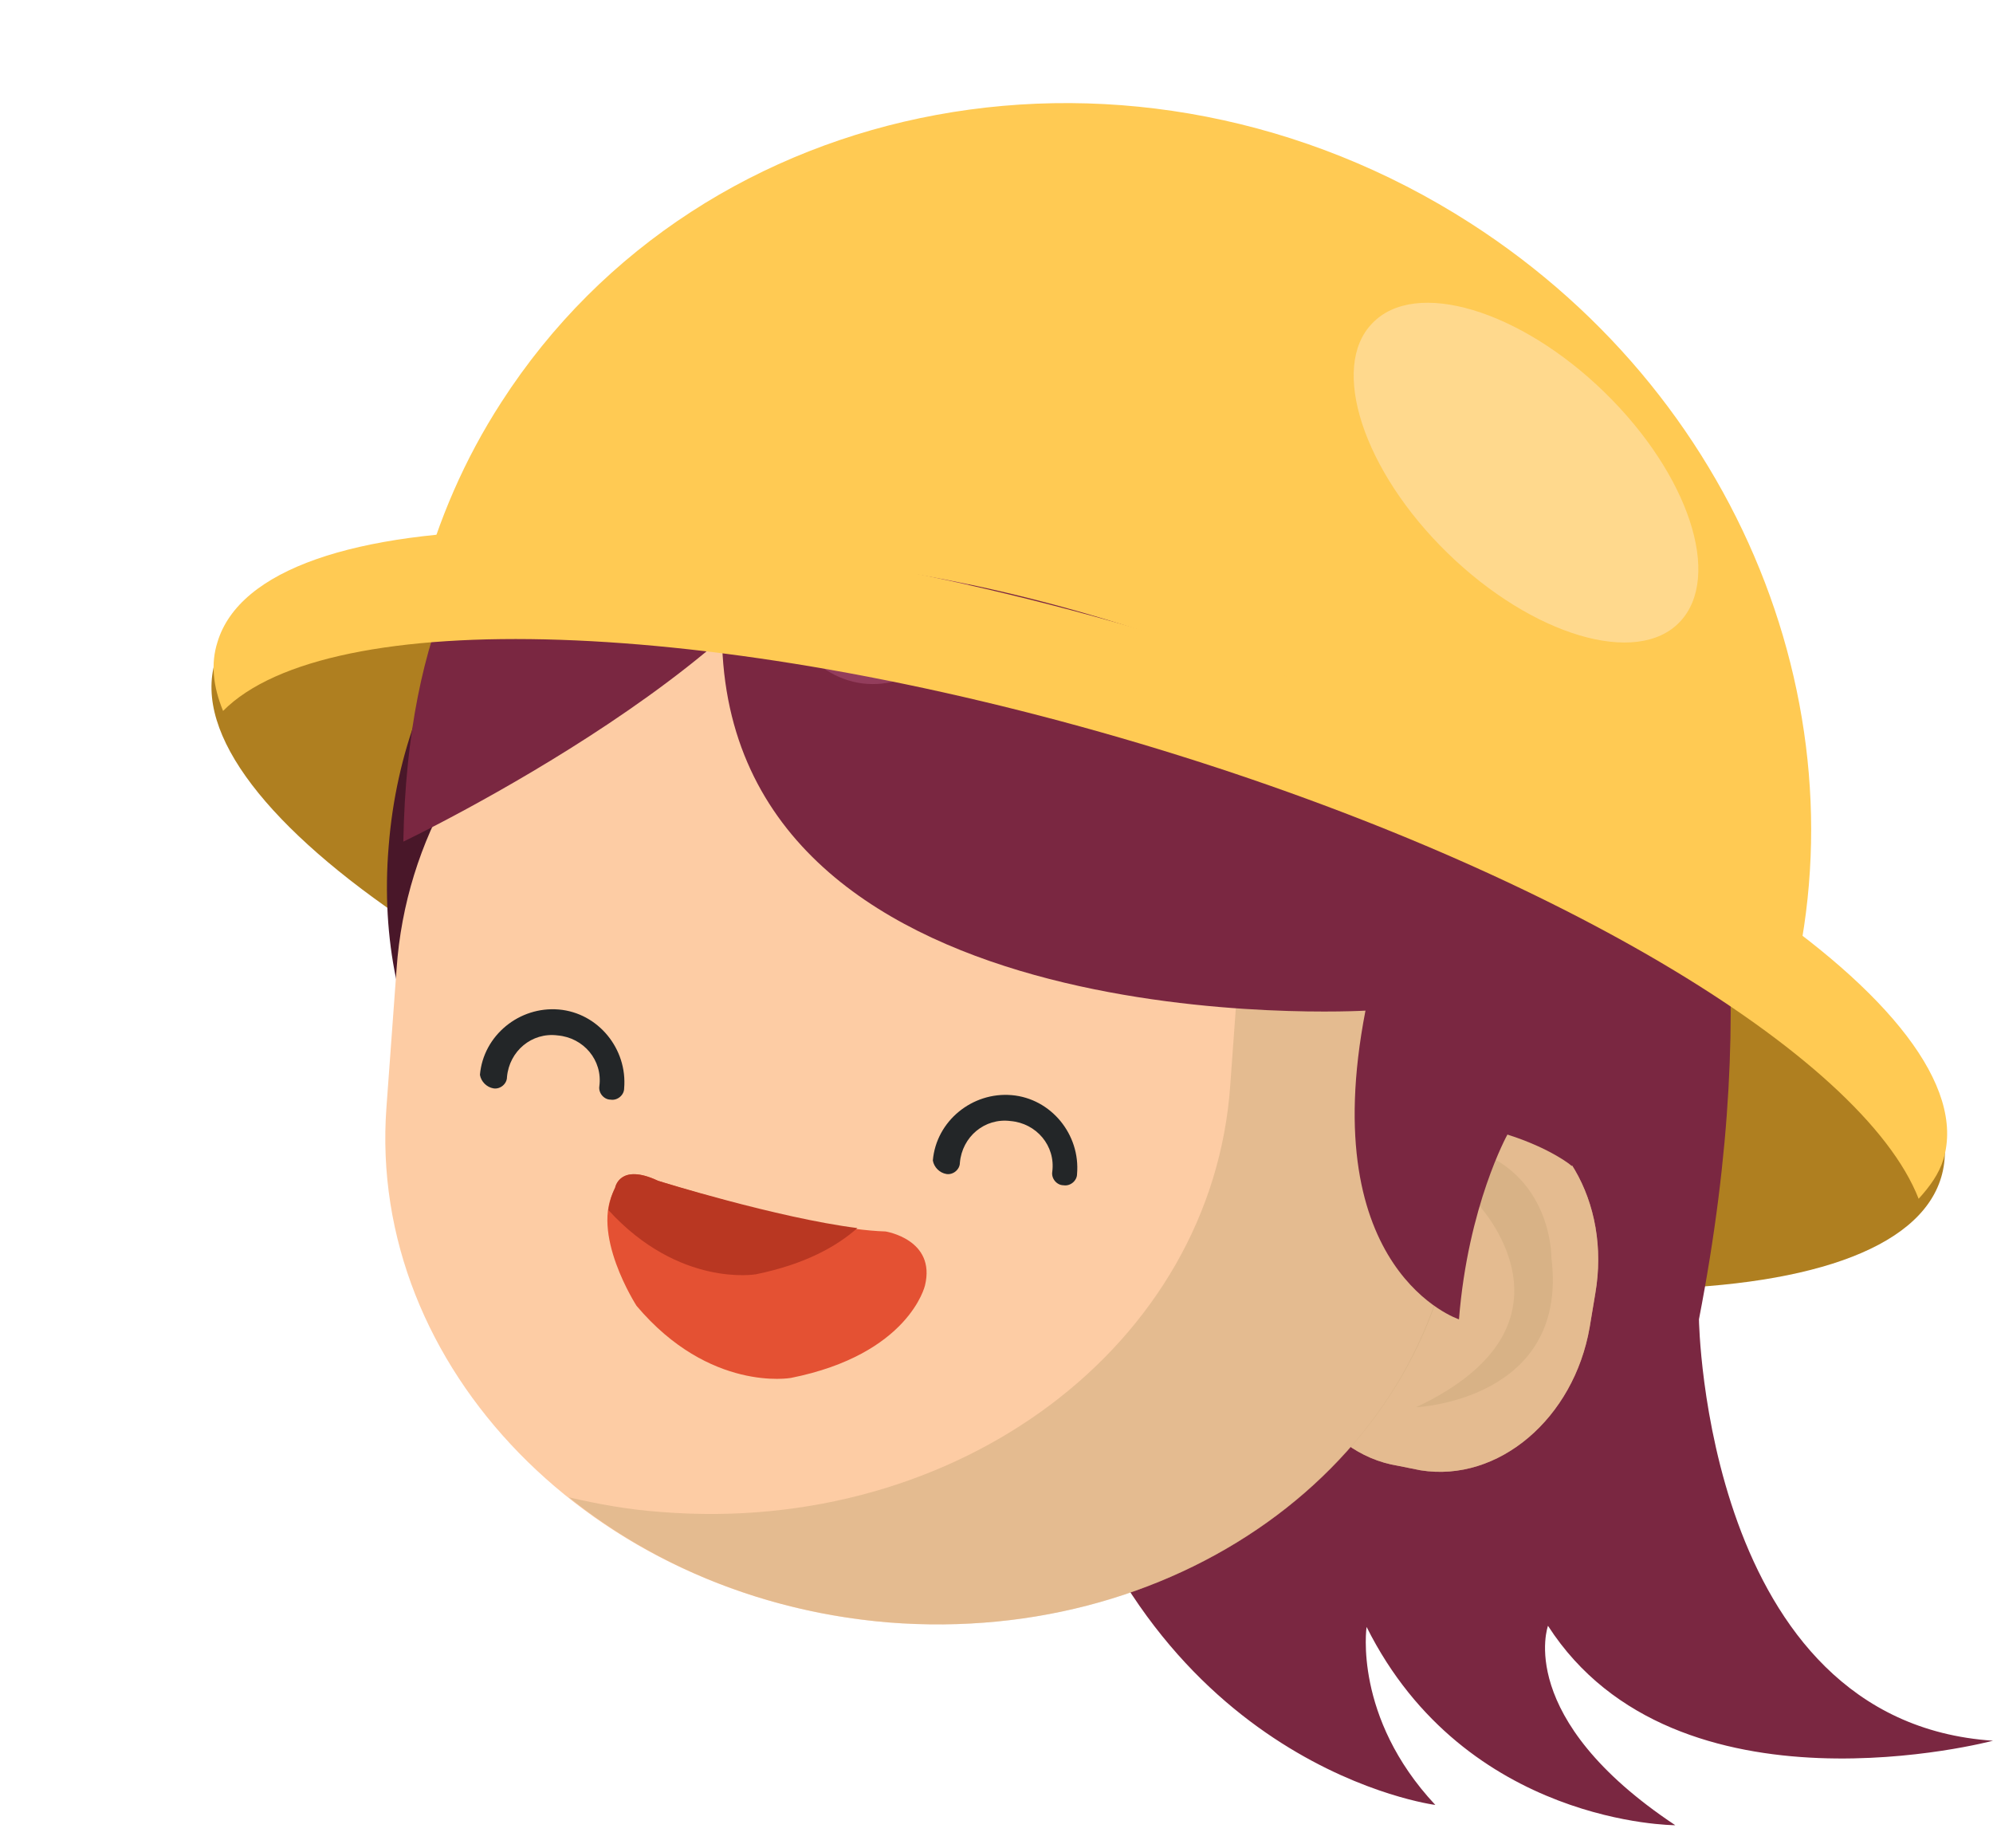 <?xml version="1.0" encoding="utf-8"?>
<!-- Generator: Adobe Illustrator 25.2.1, SVG Export Plug-In . SVG Version: 6.00 Build 0)  -->
<svg version="1.1" xmlns="http://www.w3.org/2000/svg" xmlns:xlink="http://www.w3.org/1999/xlink" x="0px" y="0px"
	 viewBox="0 0 176.9 164" style="enable-background:new 0 0 176.9 164;" xml:space="preserve">
<style type="text/css">
	.st0{fill:#AF7F20;}
	.st1{fill:#7A2741;}
	.st2{fill:#FDCCA4;}
	.st3{fill:#FFE4CF;}
	.st4{fill:#FFC107;}
	.st5{fill:#F1573F;}
	.st6{fill:#FC6D5E;}
	.st7{fill:#F2DF30;}
	.st8{opacity:0.5;fill:#CCAA7D;}
	.st9{fill:#DDCB22;}
	.st10{fill:#305068;}
	.st11{fill:#491729;}
	.st12{fill:#D89C6F;}
	.st13{fill:#E45133;}
	.st14{fill:#B93722;}
	.st15{fill:#232628;}
	.st16{fill:#618200;}
	.st17{fill:#3D5601;}
	.st18{fill:#83A30F;}
	.st19{fill:#557009;}
	.st20{fill:#933D5C;}
	.st21{fill:#FFCA53;}
	.st22{fill:#FFD98D;}
</style>
<g id="圖層_30">
	<path class="st0" d="M172.3,104.5c-3.9,13-41.3,13.3-83.6,0.6C46.3,92.5,15.2,71.7,19.1,58.7c3.9-13,41.3-13.3,83.6-0.6
		C145,70.7,176.2,91.5,172.3,104.5z"/>
</g>
<g id="圖層_29">
	<path class="st1" d="M122.8,38.4l12.1-0.7c0,0,27.4,20.1,15.9,79.4c0,0,0.5,35.7,26.1,37.4c0,0-28.1,7.5-39.5-10.2
		c0,0-3,8.2,11.3,17.7c0,0-18.6,0-27.4-17.6c0,0-1.2,8,6.1,15.8c0,0-25.1-3.2-34-34.4C84.5,94.6,122.8,38.4,122.8,38.4z"/>
</g>
<g id="圖層_28">
	<path class="st1" d="M152.9,76.4c0,30-26.2,54.3-58.6,54.3c-32.3,0-58.6-24.3-58.6-54.3c0-30,26.2-54.3,58.6-54.3
		C126.7,22.1,152.9,46.4,152.9,76.4z"/>
</g>
<g id="圖層_27">
</g>
<g id="圖層_26">
</g>
<g id="圖層_25">
</g>
<g id="圖層_24">
</g>
<g id="圖層_23">
</g>
<g id="圖層_22">
</g>
<g id="圖層_21">
</g>
<g id="圖層_20">
	<path class="st11" d="M34.5,75.1c-1.4,16.6,6.8,30.3,18.2,30.6C64,106,74.4,92.8,75.7,76.3c1.4-16.6-6.8-30.3-18.2-30.6
		C46.2,45.3,35.8,58.5,34.5,75.1z"/>
</g>
<g id="圖層_19">
	<g>
		<path class="st2" d="M124.1,130.1c-6.8-1.1-11.2-8.6-9.8-16.7l0.5-3c1.4-8.1,8.1-13.8,14.9-12.7l2.1,0.4
			c6.8,1.1,11.2,8.6,9.8,16.7l-0.5,3c-1.4,8.1-8.1,13.8-15,12.7L124.1,130.1z"/>
		<path class="st8" d="M124.1,130.1c-6.8-1.1-11.2-8.6-9.8-16.7l0.5-3c1.4-8.1,8.1-13.8,14.9-12.7l2.1,0.4
			c6.8,1.1,11.2,8.6,9.8,16.7l-0.5,3c-1.4,8.1-8.1,13.8-15,12.7L124.1,130.1z"/>
		<path class="st8" d="M125.7,124.9c0,0,13.6-0.6,12-13.3c0,0,0.1-7.7-7.7-9.8c0,0-4.1-0.6-4.4,2.4c0,0,0.3,3.4,5.4,2.5
			C131.1,106.7,141.4,117.5,125.7,124.9z"/>
	</g>
</g>
<g id="圖層_18">
</g>
<g id="圖層_17">
	<path class="st2" d="M34.3,98.3c-1.7,23.1,18.3,43.5,44.5,45.7l0,0c26.3,2.1,48.9-14.8,50.5-37.9l0.9-12.4
		c1.7-23.1-18.3-43.5-44.5-45.7l0,0C59.5,46,36.8,62.9,35.2,86L34.3,98.3z"/>
</g>
<g id="圖層_16">
	<path class="st8" d="M58.7,134.2c26.3,2.1,48.9-14.8,50.5-37.9l0.9-12.4c1-13.4-5.4-26-16.1-34.5c22,5.3,37.8,23.7,36.3,44.3
		l-0.9,12.4c-1.7,23.1-24.3,40-50.5,37.9c-11-0.9-20.8-5-28.4-11.1C53.1,133.5,55.8,134,58.7,134.2z"/>
</g>
<g id="圖層_15">
	<g>
		<path class="st13" d="M58.4,104.8c0,0,13.4,4.3,20.2,4.5c0,0,4.5,0.7,3.5,4.8c0,0-1.4,6.1-11.9,8.2c0,0-7.2,1.3-13.7-6.4
			c0,0-4.2-6.5-1.9-10.4C54.6,105.4,55,103.2,58.4,104.8z"/>
		<path class="st14" d="M76.1,109c-1.8,1.6-4.6,3.2-9,4.1c0,0-6.8,1.2-13.1-5.7c0.1-0.7,0.3-1.4,0.6-2c0,0,0.4-2.2,3.8-0.6
			C58.4,104.8,69,108.1,76.1,109z"/>
	</g>
</g>
<g id="圖層_14">
	<path class="st15" d="M84,104.2c0.6,0.1,1.2-0.4,1.2-1c0.2-2.3,2.2-4,4.5-3.7c2.3,0.2,4,2.2,3.7,4.5c-0.1,0.6,0.4,1.2,1,1.2
		c0.6,0.1,1.2-0.4,1.2-1c0.3-3.5-2.3-6.7-5.8-7c-3.5-0.3-6.7,2.3-7,5.8C82.9,103.6,83.4,104.1,84,104.2z"/>
</g>
<g id="圖層_13_1_">
	<path class="st15" d="M43.8,96.6c0.6,0.1,1.2-0.4,1.2-1c0.2-2.3,2.2-4,4.5-3.7c2.3,0.2,4,2.2,3.7,4.5c-0.1,0.6,0.4,1.2,1,1.2
		c0.6,0.1,1.2-0.4,1.2-1c0.3-3.5-2.3-6.7-5.8-7c-3.5-0.3-6.7,2.3-7,5.8C42.7,96,43.2,96.5,43.8,96.6z"/>
</g>
<g id="圖層_12">
</g>
<g id="圖層_11">
</g>
<g id="圖層_10">
</g>
<g id="圖層_9">
	<path class="st1" d="M35.8,74.7c0,0,35.6-17,39-32.8c0,0,0-6.2-13.9-6.2C61,35.7,36.5,35.7,35.8,74.7z"/>
</g>
<g id="圖層_8">
	<path class="st1" d="M133.8,100.7c0,0-3.5,6.3-4.3,16.4c0,0-12.8-4.2-8.3-27.4c0,0-55.8,3.3-57.1-32.4c0,0-2.8-24.3,24.4-22.2
		c0,0,51.9-1.3,51.8,33.7c0,0,10.6,11.7-0.8,34.7C139.6,103.5,137.6,101.9,133.8,100.7z"/>
</g>
<g id="圖層_7">
	<path class="st20" d="M69,50.3c-0.3,5.4,3.3,10.1,8,10.4c4.7,0.3,8.7-3.8,9-9.2c0.3-5.4-3.3-10.1-8-10.4
		C73.3,40.7,69.3,44.9,69,50.3z"/>
</g>
<g id="圖層_6_1_">
	<path class="st21" d="M113.4,60.5c18.1,7.7,33.4,18.3,44.8,30.2c7.9-25.5-2.8-54.9-27.7-70.9c-29.6-19-68.1-11.9-86,15.9
		c-3.3,5.1-5.6,10.5-7.1,16.1C58.6,46.4,86.2,49,113.4,60.5z"/>
</g>
<g id="圖層_5_1_">
	<path class="st21" d="M101.2,66c36.2,10.8,64.1,27.6,69.1,40.4c1-1.1,1.8-2.2,2.2-3.5c3.9-13-27.2-33.8-69.5-46.5
		C60.6,43.7,23.2,44,19.3,57c-0.6,1.9-0.4,3.9,0.5,6.1C29.1,53.7,63.2,54.7,101.2,66z"/>
</g>
<g id="圖層_4_1_">
	<path class="st22" d="M149.1,55.2c-3.8,4-13.1,1.2-20.6-6.1c-7.5-7.3-10.5-16.5-6.7-20.4c3.8-4,13.1-1.2,20.6,6.1
		C149.9,42.1,152.9,51.2,149.1,55.2z"/>
</g>
</svg>
